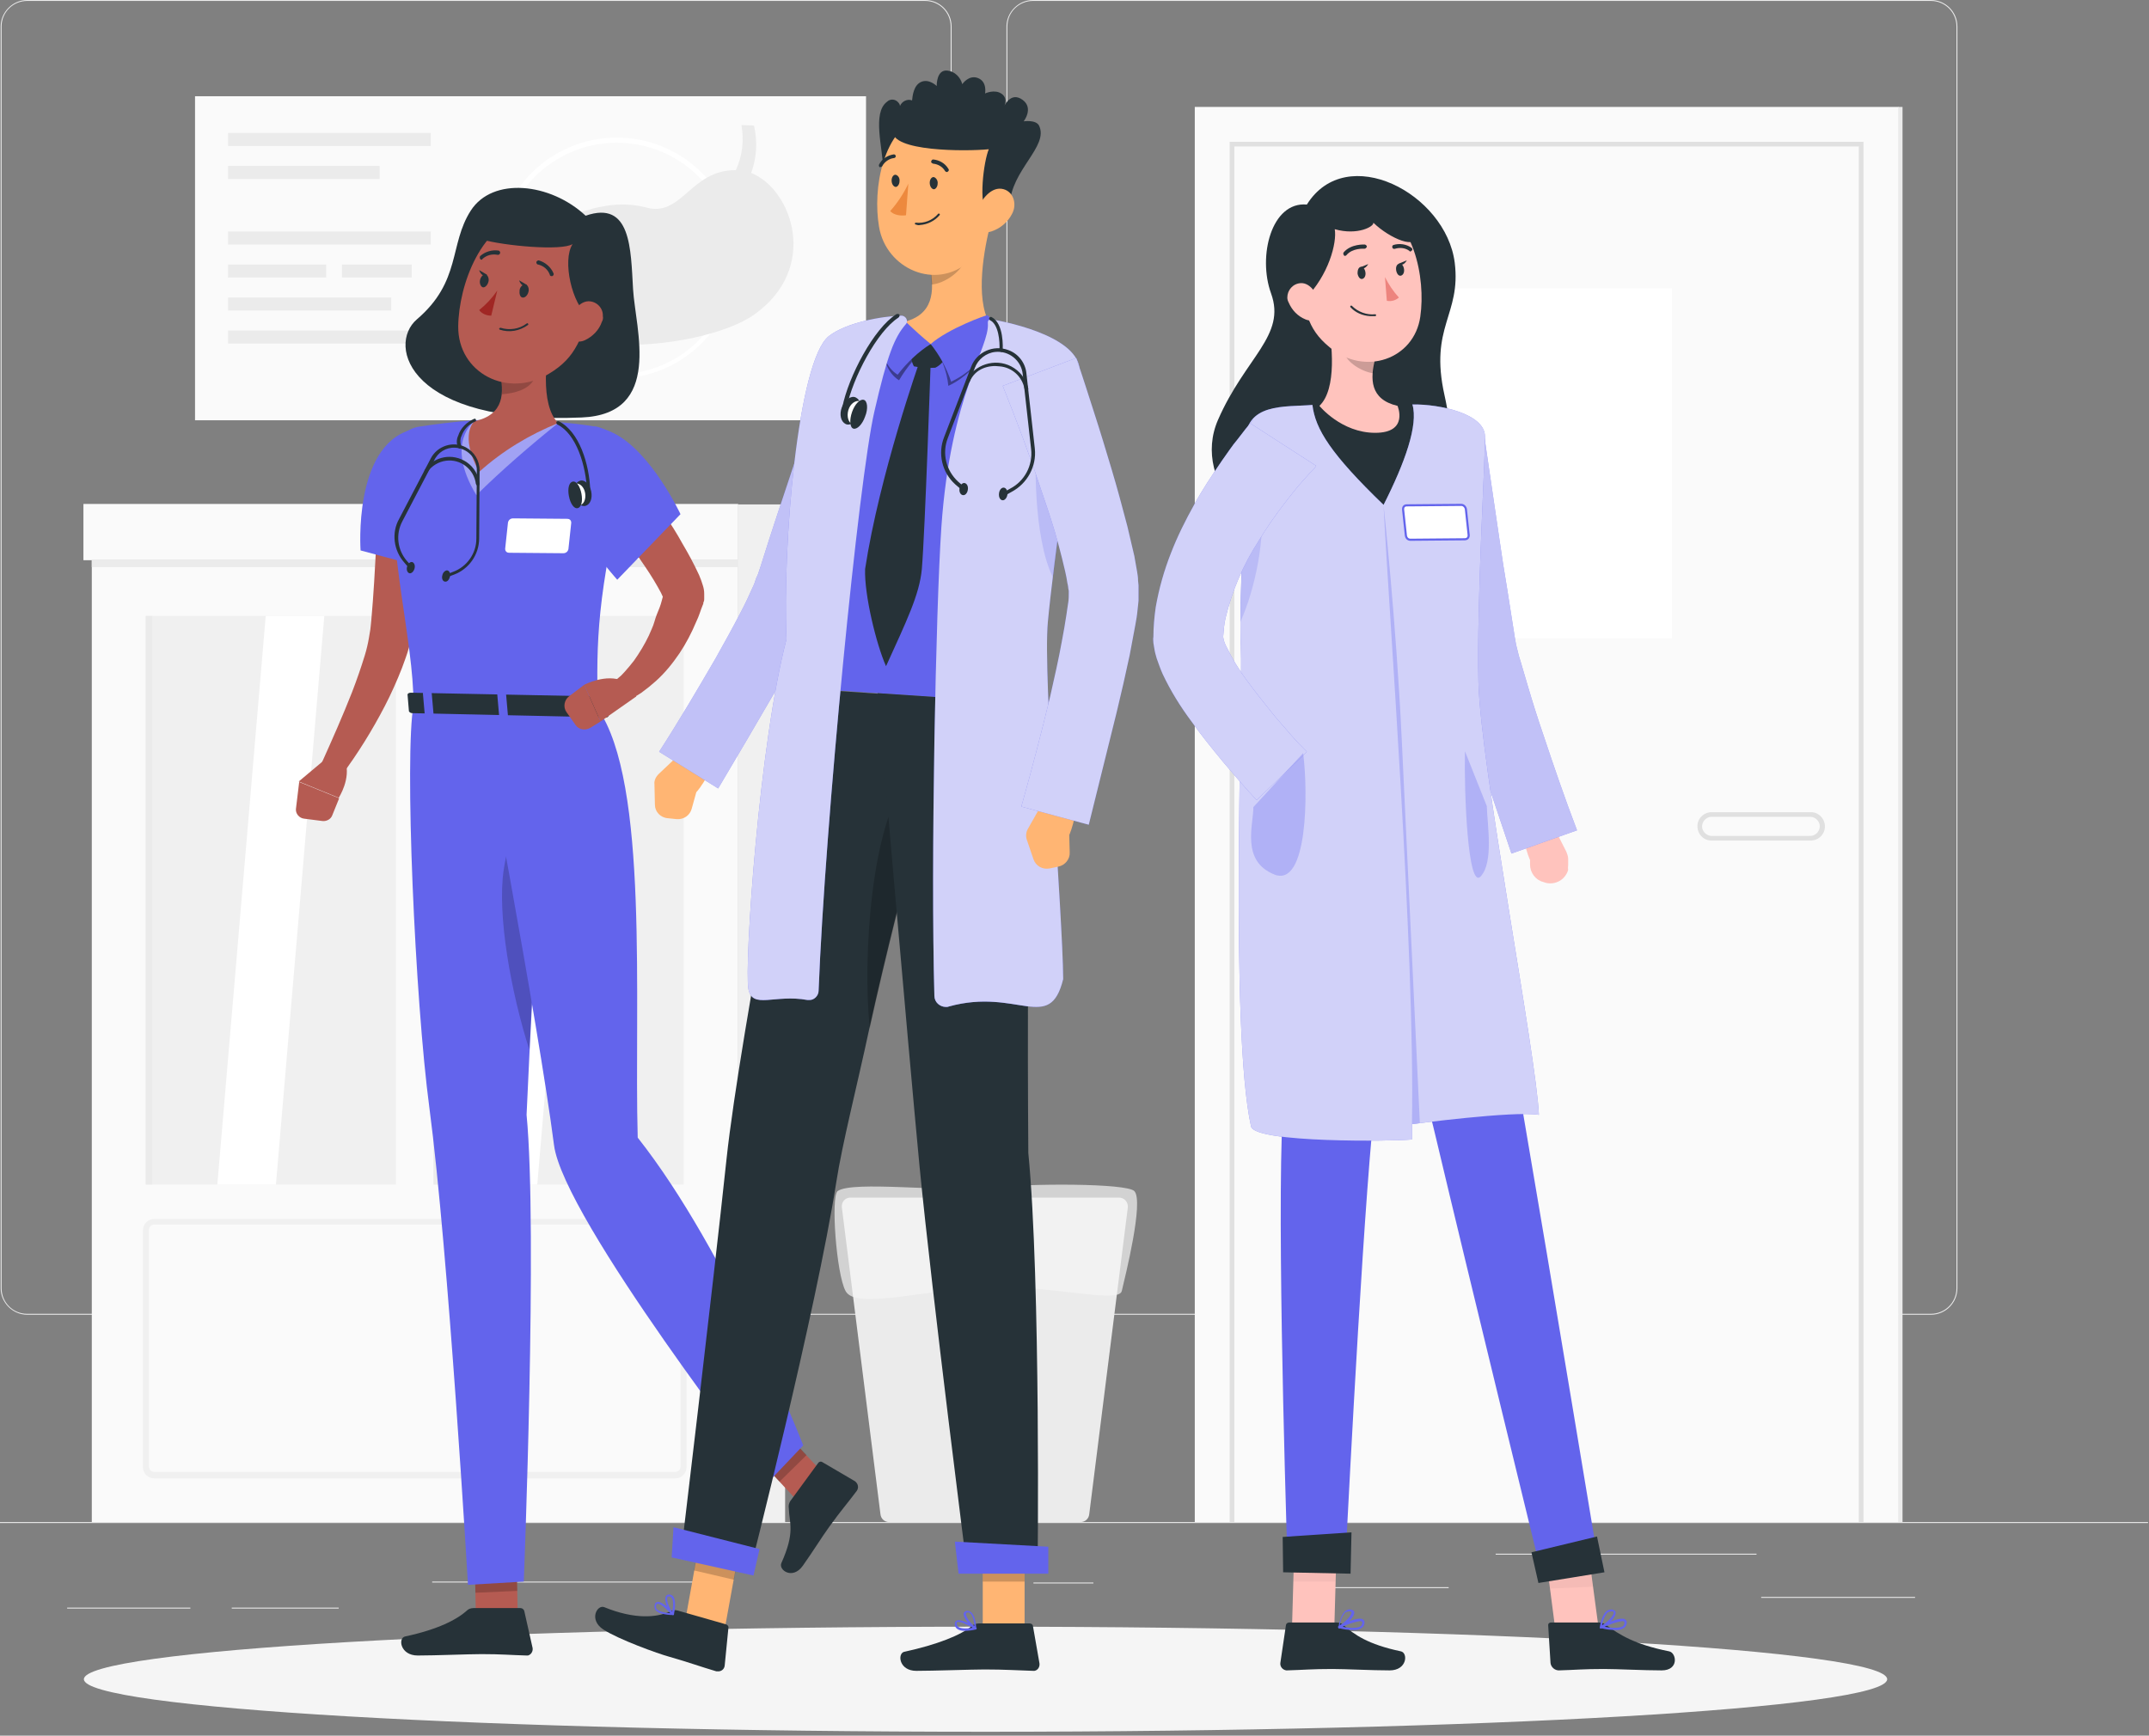 <svg width="510" height="412" viewBox="0 0 510 412" fill="none" xmlns="http://www.w3.org/2000/svg">
<rect x="0" y="0" width="510" height="412" fill="#808080" stroke="none"/>
<g clip-path="url(#clip0)">
<path d="M509.774 361.302H-42V361.522H509.774V361.302Z" fill="#EBEBEB"/>
<path d="M454.487 379.069H417.96V379.289H454.487V379.069Z" fill="#EBEBEB"/>
<path d="M259.489 375.648H245.253V375.868H259.489V375.648Z" fill="#EBEBEB"/>
<path d="M343.8 376.751H313.894V376.972H343.8V376.751Z" fill="#EBEBEB"/>
<path d="M416.856 368.806H354.947V369.026H416.856V368.806Z" fill="#EBEBEB"/>
<path d="M45.181 381.607H15.937V381.828H45.181V381.607Z" fill="#EBEBEB"/>
<path d="M80.384 381.607H55.002V381.828H80.384V381.607Z" fill="#EBEBEB"/>
<path d="M169.66 375.427H102.564V375.648H169.66V375.427Z" fill="#EBEBEB"/>
<path d="M219.541 312.083H6.446C3.025 312.083 0.156 309.214 0.156 305.793V6.29C0.156 2.869 3.025 0 6.446 0H219.541C223.073 0 225.832 2.869 225.832 6.29V305.793C225.832 309.214 223.073 312.083 219.541 312.083ZM6.446 0.221C3.136 0.221 0.377 2.869 0.377 6.29V305.793C0.377 309.104 3.025 311.863 6.446 311.863H219.541C222.852 311.863 225.611 309.214 225.611 305.793V6.29C225.611 2.98 222.962 0.221 219.541 0.221H6.446Z" fill="#EBEBEB"/>
<path d="M458.239 312.083H245.144C241.612 312.083 238.853 309.214 238.853 305.793V6.29C238.853 2.869 241.723 0 245.144 0H458.239C461.66 0 464.529 2.759 464.529 6.29V305.793C464.529 309.214 461.77 312.083 458.239 312.083ZM245.144 0.221C241.833 0.221 239.074 2.869 239.074 6.29V305.793C239.074 309.104 241.723 311.863 245.144 311.863H458.239C461.549 311.863 464.308 309.214 464.308 305.793V6.29C464.308 2.98 461.66 0.221 458.239 0.221H245.144Z" fill="#EBEBEB"/>
<path d="M450.624 25.382H283.546V361.302H450.624V25.382Z" fill="#FAFAFA"/>
<path d="M396.771 68.42H337.179V151.517H396.771V68.42Z" fill="white"/>
<path d="M451.507 25.382H450.514V361.302H451.507V25.382Z" fill="#EBEBEB"/>
<path d="M442.237 361.302H441.134V34.762H292.927V361.302H291.824V33.658H442.237V361.302Z" fill="#E0E0E0"/>
<path d="M429.436 199.522H406.372C404.496 199.632 402.951 198.198 402.84 196.322C402.73 194.446 404.165 192.901 406.041 192.79C406.151 192.79 406.261 192.79 406.482 192.79H429.546C431.422 192.68 432.967 194.114 433.078 195.991C433.188 197.867 431.753 199.411 429.877 199.522C429.657 199.522 429.546 199.522 429.436 199.522ZM406.372 193.894C405.158 193.783 404.054 194.777 403.944 195.991C403.834 197.204 404.827 198.308 406.041 198.418C406.151 198.418 406.261 198.418 406.372 198.418H429.436C430.65 198.529 431.753 197.535 431.864 196.322C431.974 195.108 430.981 194.004 429.767 193.894C429.657 193.894 429.546 193.894 429.436 193.894H406.372Z" fill="#E0E0E0"/>
<path d="M175.178 119.624H19.798V132.977H175.178V119.624Z" fill="#FAFAFA"/>
<path d="M175.179 132.978H21.786V361.302H175.179V132.978Z" fill="#FAFAFA"/>
<path d="M186.324 119.735H175.068V361.412H186.324V119.735Z" fill="#F0F0F0"/>
<path d="M93.959 146.22H34.588V281.184H93.959V146.22Z" fill="#F0F0F0"/>
<path d="M76.962 146.22H63.058L51.581 281.184H65.485L76.962 146.22Z" fill="white"/>
<path d="M160.281 350.928H36.573C35.139 350.928 33.925 349.715 33.925 348.28V291.999C33.925 290.564 35.139 289.35 36.573 289.35H160.281C161.716 289.35 162.93 290.564 162.93 291.999V348.28C162.93 349.715 161.716 350.928 160.281 350.928ZM36.573 290.675C35.911 290.675 35.359 291.226 35.359 291.889V348.17C35.359 348.832 35.911 349.384 36.573 349.384H160.281C160.943 349.384 161.495 348.832 161.495 348.17V291.889C161.495 291.226 160.943 290.675 160.281 290.675H36.573Z" fill="#F0F0F0"/>
<path d="M152.225 302.924C150.68 302.924 149.355 301.6 149.355 300.055C149.355 298.51 150.68 297.186 152.225 297.186C153.77 297.186 155.094 298.51 155.094 300.055C155.094 301.6 153.88 302.924 152.225 302.924ZM152.225 298.51C151.342 298.51 150.68 299.172 150.68 300.055C150.68 300.938 151.342 301.6 152.225 301.6C153.108 301.6 153.77 300.938 153.77 300.055C153.77 299.172 153.108 298.51 152.225 298.51Z" fill="#F0F0F0"/>
<path d="M36.133 146.22H34.588V281.184H36.133V146.22Z" fill="#EBEBEB"/>
<path d="M162.267 146.22H102.896V281.184H162.267V146.22Z" fill="#F0F0F0"/>
<path d="M130.373 146.22H124.635L113.158 281.184H118.896L130.373 146.22Z" fill="white"/>
<path d="M138.983 146.22H133.245L121.768 281.184H127.506L138.983 146.22Z" fill="white"/>
<path d="M104.441 146.22H102.896V281.184H104.441V146.22Z" fill="#EBEBEB"/>
<path d="M175.179 132.978H21.786V134.633H175.179V132.978Z" fill="#EBEBEB"/>
<path d="M205.526 22.844H46.284V99.761H205.526V22.844Z" fill="#FAFAFA"/>
<path d="M146.375 89.829C130.594 89.829 117.793 77.028 117.793 61.247C117.793 45.466 130.594 32.665 146.375 32.665C162.156 32.665 174.957 45.466 174.957 61.247C174.847 77.028 162.156 89.829 146.375 89.829ZM146.375 33.879C131.256 33.879 118.897 46.128 118.897 61.357C118.897 76.586 131.146 88.836 146.375 88.836C161.604 88.836 173.853 76.586 173.853 61.357C173.853 46.128 161.494 33.879 146.375 33.879Z" fill="white"/>
<path d="M178.269 41.052C179.593 37.41 179.814 33.548 178.931 29.796L175.951 29.686C176.614 33.327 176.172 37.079 174.627 40.39C163.812 40.279 161.826 51.756 153.218 49.218C150.128 48.446 146.928 48.335 143.728 48.887C142.404 49.108 141.079 49.329 139.865 49.77C128.388 52.75 114.373 59.923 111.835 70.627L114.484 71.179C114.484 71.179 116.249 63.233 127.726 57.495C126.623 58.929 125.85 60.585 125.299 62.35C118.236 88.394 166.24 83.759 178.931 74.71C194.601 63.675 187.98 44.914 178.269 41.052Z" fill="#EBEBEB"/>
<path d="M102.233 31.562H54.118V34.651H102.233V31.562Z" fill="#EBEBEB"/>
<path d="M90.094 39.397H54.118V42.486H90.094V39.397Z" fill="#EBEBEB"/>
<path d="M102.233 54.957H54.118V58.047H102.233V54.957Z" fill="#EBEBEB"/>
<path d="M77.403 62.792H54.118V65.882H77.403V62.792Z" fill="#EBEBEB"/>
<path d="M97.709 62.792H81.156V65.882H97.709V62.792Z" fill="#EBEBEB"/>
<path d="M92.853 70.627H54.118V73.717H92.853V70.627Z" fill="#EBEBEB"/>
<path d="M102.233 78.462H54.118V81.552H102.233V78.462Z" fill="#EBEBEB"/>
<path d="M256.4 361.302H211.044C209.941 361.302 209.058 360.529 208.948 359.426L199.788 286.592C199.678 285.378 200.45 284.384 201.664 284.274C201.775 284.274 201.775 284.274 201.885 284.274H265.56C266.774 284.274 267.656 285.267 267.656 286.371C267.656 286.481 267.656 286.481 267.656 286.592L258.497 359.426C258.387 360.529 257.504 361.302 256.4 361.302Z" fill="#EBEBEB"/>
<path opacity="0.7" d="M198.795 282.729C197.139 283.943 198.464 302.372 200.671 306.455C202.878 310.538 215.789 307.007 231.349 305.683C246.909 304.359 265.449 309.766 266.221 306.455C266.994 303.145 271.518 285.157 269.201 282.729C267.325 280.853 244.482 280.853 234.439 281.957C224.397 283.06 202.326 280.191 198.795 282.729Z" fill="#F5F5F5"/>
<path d="M233.886 411.072C352.063 411.072 447.864 405.489 447.864 398.602C447.864 391.714 352.063 386.131 233.886 386.131C115.709 386.131 19.908 391.714 19.908 398.602C19.908 405.489 115.709 411.072 233.886 411.072Z" fill="#F5F5F5"/>
<path d="M138.982 51.205C130.595 43.369 116.911 41.935 111.724 49.991C106.537 58.047 109.517 66.765 98.923 75.814C91.75 81.994 97.047 100.864 137.988 99.099C157.411 98.326 150.79 78.131 150.238 68.641C149.686 59.15 149.796 47.453 138.982 51.205Z" fill="#263238"/>
<path d="M122.871 383.373L112.939 383.814L112.718 372.999L122.65 372.668L122.871 383.373Z" fill="#B55B52"/>
<path d="M112.385 381.717H123.531C123.973 381.717 124.304 382.048 124.414 382.379L126.4 391.208C126.511 391.98 126.069 392.753 125.297 392.973C125.187 392.973 125.076 392.973 124.966 392.973C120.993 392.863 119.117 392.642 114.261 392.642C111.172 392.642 103.336 392.973 99.143 392.973C94.949 392.973 94.398 388.78 96.163 388.449C103.888 386.794 108.413 384.476 110.84 382.269C111.172 381.938 111.723 381.717 112.385 381.717Z" fill="#263238"/>
<path opacity="0.2" d="M112.718 373.11L112.828 378.076L122.76 377.634L122.65 372.668L112.718 373.11Z" fill="black"/>
<path d="M98.151 167.298C95.944 179.216 98.482 237.373 101.903 262.976C106.428 297.075 111.063 376.2 111.063 376.2L124.305 375.427C124.305 375.427 127.616 291.999 124.967 264.631C126.512 229.428 130.265 167.85 130.265 167.85L98.151 167.298Z" fill="#6364EC"/>
<path opacity="0.2" d="M127.946 206.363C128.388 197.425 122.098 189.479 119.559 206.363C117.904 217.068 121.325 235.828 125.629 249.181C126.291 235.276 127.174 219.937 127.946 206.363Z" fill="black"/>
<path d="M195.704 350.045L189.193 356.225L180.475 346.845L186.876 340.665L195.704 350.045Z" fill="#B55B52"/>
<path d="M187.538 356.336L194.159 347.287C194.38 346.956 194.821 346.845 195.152 347.066L202.877 351.59C203.65 352.142 203.87 353.135 203.318 353.908C201.001 356.998 199.677 358.432 196.808 362.405C195.042 364.833 192.945 368.254 190.517 371.675C188.09 375.096 184.669 372.668 185.441 371.013C188.752 363.619 187.317 361.633 187.207 358.101C187.096 357.439 187.207 356.887 187.538 356.336Z" fill="#263238"/>
<path opacity="0.2" d="M180.475 346.845L185 351.701L191.4 345.41L186.986 340.665L180.475 346.845Z" fill="black"/>
<path d="M113.49 167.629C113.49 167.629 127.726 242.67 131.478 271.804C133.685 289.24 182.351 351.811 182.351 351.811L190.628 343.093C190.628 343.093 172.861 297.296 151.341 270.038C150.459 238.146 154.1 185.727 141.851 168.181L113.49 167.629Z" fill="#6364EC"/>
<path d="M101.02 110.134C101.02 116.535 100.689 122.935 100.247 129.336C99.806 135.737 99.144 142.137 98.151 148.538L97.93 149.752L97.709 151.076C97.488 151.959 97.268 152.842 97.047 153.724C96.606 155.38 95.944 157.035 95.392 158.58C94.178 161.67 92.853 164.65 91.309 167.629C88.329 173.368 84.908 178.885 81.046 184.072C80.163 185.286 78.397 185.507 77.183 184.624C76.19 183.851 75.749 182.527 76.3 181.313V181.203C78.838 175.575 81.377 169.836 83.584 164.208C84.687 161.339 85.68 158.47 86.563 155.6C87.005 154.166 87.336 152.731 87.556 151.407C87.667 150.745 87.777 150.083 87.888 149.421L87.998 148.427L88.108 147.324C88.66 141.254 88.991 134.964 89.322 128.784C89.653 122.604 89.764 116.314 89.984 110.134V110.024C89.984 106.934 92.522 104.506 95.612 104.617C98.702 104.727 101.02 107.155 101.02 110.134Z" fill="#B55B52"/>
<path d="M97.379 102.078C83.805 106.051 85.571 130.66 85.571 130.66L104.883 135.847C104.883 135.847 108.083 117.748 107.752 111.348C107.532 104.616 104.883 99.871 97.379 102.078Z" fill="#6364EC"/>
<path d="M77.735 179.768L70.893 185.506L80.384 189.369C80.384 189.369 83.363 184.844 81.929 180.651L77.735 179.768Z" fill="#B55B52"/>
<path d="M72.218 194.335L76.521 194.887C77.514 194.997 78.508 194.445 78.839 193.562L80.494 189.479L71.004 185.617L70.231 192.017C70.121 193.121 71.004 194.225 72.218 194.335Z" fill="#B55B52"/>
<path d="M92.965 108.479C92.303 133.198 98.041 151.297 98.152 167.298L141.852 168.181C141.521 152.069 141.632 141.475 148.584 112.562C149.798 107.596 146.708 102.52 141.742 101.306C141.411 101.195 141.19 101.195 140.859 101.195C138.211 100.754 135.341 100.423 132.362 100.202C125.741 99.54 119.119 99.43 112.498 99.761C107.863 100.092 102.787 100.754 99.255 101.306C95.834 101.968 93.186 104.948 92.965 108.479Z" fill="#6364EC"/>
<path d="M133.686 131.322L120.774 131.212C120.333 131.212 119.891 130.881 119.891 130.329V130.219L120.553 124.039C120.664 123.487 121.105 123.046 121.767 123.046L134.679 123.156C135.12 123.156 135.562 123.487 135.562 124.039V124.149L134.9 130.329C134.789 130.881 134.348 131.322 133.686 131.322Z" fill="white"/>
<path opacity="0.4" d="M112.608 99.981C112.608 99.981 105.435 104.947 113.05 117.528C119.229 111.458 125.74 105.83 132.472 100.423L112.608 99.981Z" fill="white"/>
<path d="M130.925 78.021C129.601 84.421 128.056 96.009 132.47 100.423C125.628 103.182 119.228 107.044 113.71 112.01C108.855 103.071 112.607 99.981 112.607 99.981C119.78 98.437 119.669 93.139 118.566 88.174L130.925 78.021Z" fill="#B55B52"/>
<path opacity="0.2" d="M129.603 79.124C129.382 82.876 128.499 86.629 126.733 90.05C125.519 92.367 122.319 93.36 119.119 93.581C119.229 91.815 119.008 89.939 118.567 88.174L129.603 79.124Z" fill="black"/>
<path d="M141.3 70.186C137.989 80.338 136.886 84.753 130.264 88.725C120.443 94.684 108.635 88.505 108.745 77.469C108.856 67.648 114.263 52.639 125.409 51.094C133.354 49.991 140.748 55.508 141.962 63.454C142.183 65.772 142.072 67.979 141.3 70.186Z" fill="#B55B52"/>
<path d="M114.263 56.833C119.78 58.378 133.244 59.592 135.892 57.936C133.354 61.799 135.782 72.393 139.644 75.041C144.941 70.848 146.045 60.585 141.189 55.508C136.334 50.432 121.105 44.363 114.263 56.833Z" fill="#263238"/>
<path d="M142.844 76.365C142.182 78.352 140.637 79.897 138.761 80.779C136.223 81.883 134.568 79.786 135.009 77.248C135.34 74.931 136.995 71.62 139.644 71.51C141.63 71.51 143.175 73.165 143.065 75.041C143.175 75.483 143.065 76.034 142.844 76.365Z" fill="#B55B52"/>
<path d="M142.514 165.753L144.39 169.726C144.5 170.057 144.169 170.388 143.618 170.278L97.82 169.284C97.489 169.284 97.158 169.064 97.048 168.843L96.717 164.87C96.717 164.65 97.048 164.429 97.489 164.429L141.742 165.312C142.183 165.312 142.404 165.532 142.514 165.753Z" fill="#263238"/>
<path d="M136.554 170.498H137.768C137.989 170.498 138.21 170.388 138.21 170.277L137.768 165.201C137.768 165.091 137.548 164.98 137.327 164.98H136.113C135.892 164.98 135.672 165.091 135.672 165.201L136.113 170.277C136.113 170.388 136.334 170.498 136.554 170.498Z" fill="#6364EC"/>
<path d="M101.24 169.836H102.454C102.675 169.836 102.896 169.726 102.896 169.615L102.454 164.539C102.454 164.429 102.234 164.318 102.013 164.318H100.799C100.578 164.318 100.358 164.429 100.358 164.539L100.799 169.615C100.799 169.726 101.02 169.836 101.24 169.836Z" fill="#6364EC"/>
<path d="M118.897 170.167H120.111C120.332 170.167 120.552 170.057 120.552 169.946L120.111 164.87C120.111 164.76 119.89 164.649 119.67 164.649H118.456C118.235 164.649 118.014 164.76 118.014 164.87L118.456 169.946C118.456 170.057 118.676 170.167 118.897 170.167Z" fill="#6364EC"/>
<path d="M125.409 69.303C125.188 70.186 124.526 70.738 123.974 70.627C123.423 70.517 123.202 69.744 123.312 68.862C123.423 67.979 124.195 67.427 124.747 67.537C125.299 67.648 125.63 68.531 125.409 69.303Z" fill="#263238"/>
<path d="M115.919 66.875C115.698 67.758 115.036 68.309 114.594 68.199C114.153 68.089 113.712 67.316 113.932 66.433C114.153 65.551 114.815 64.999 115.256 65.109C115.698 65.22 116.139 66.102 115.919 66.875Z" fill="#263238"/>
<path d="M115.587 65.22L113.711 64.116C113.711 64.116 114.262 65.992 115.587 65.22Z" fill="#263238"/>
<path d="M118.014 68.972C116.8 70.738 115.366 72.283 113.711 73.607C114.373 74.49 115.476 74.931 116.58 74.931L118.014 68.972Z" fill="#A02724"/>
<path d="M118.568 78.241C118.457 78.131 118.457 78.02 118.457 78.02C118.457 77.91 118.678 77.8 118.788 77.8C120.885 78.462 123.203 78.131 124.968 76.807C125.079 76.696 125.189 76.696 125.299 76.807C125.41 76.917 125.41 77.027 125.299 77.138C123.313 78.572 120.885 79.014 118.568 78.241Z" fill="#263238"/>
<path d="M130.595 65.441C130.485 65.33 130.485 65.33 130.485 65.22C130.044 64.006 129.05 63.123 127.726 62.792C127.395 62.792 127.285 62.461 127.285 62.24C127.285 62.02 127.616 61.799 127.837 61.799C129.382 62.24 130.706 63.344 131.368 64.889C131.478 65.109 131.368 65.441 131.037 65.551C130.926 65.551 130.706 65.551 130.595 65.441Z" fill="#263238"/>
<path d="M114.042 61.578C113.821 61.357 113.821 61.026 113.931 60.805C115.145 59.702 116.801 59.26 118.346 59.481C118.566 59.592 118.787 59.812 118.677 60.143C118.566 60.364 118.346 60.585 118.015 60.474C116.69 60.254 115.476 60.585 114.483 61.468C114.483 61.688 114.263 61.688 114.042 61.578Z" fill="#263238"/>
<path d="M148.583 109.141C151.783 113.445 154.763 117.638 157.742 122.163C159.177 124.37 160.612 126.577 161.936 129.005C163.371 131.432 164.695 133.86 165.909 136.509C166.24 137.281 166.571 138.164 166.792 138.937C167.012 139.599 167.123 140.261 167.123 140.923C167.123 141.144 167.123 141.475 167.123 141.695V142.137C167.123 142.358 167.123 142.578 167.012 142.799L166.902 143.13V143.24V143.351L166.792 143.572C166.24 144.896 165.909 146.22 165.247 147.544C164.143 150.193 162.819 152.731 161.274 155.048C159.619 157.476 157.853 159.683 155.646 161.67C154.542 162.663 153.439 163.546 152.225 164.429C151.563 164.87 151.011 165.201 150.238 165.642L149.245 166.194C148.804 166.415 148.583 166.525 148.031 166.746L145.935 161.67C146.045 161.559 146.266 161.339 146.376 161.228L147.038 160.677C147.479 160.345 147.811 159.904 148.252 159.463C149.024 158.58 149.797 157.697 150.459 156.814C151.783 154.938 152.997 152.952 153.99 150.855C154.432 149.751 154.984 148.758 155.315 147.544C155.646 146.33 156.087 145.337 156.529 144.234C156.97 143.13 157.191 141.916 157.522 140.813V140.592V140.482V140.592V140.813C157.522 140.923 157.411 141.144 157.411 141.254C157.411 141.364 157.411 141.475 157.411 141.475V141.806C157.411 142.027 157.411 142.027 157.411 141.916C157.411 141.806 157.08 141.254 156.86 140.702C155.866 138.826 154.542 136.619 153.108 134.522C151.673 132.426 150.238 130.329 148.804 128.232C145.935 124.039 142.845 119.845 139.865 115.652L148.583 109.141Z" fill="#B55B52"/>
<path d="M151.011 165.312L142.514 171.271L138.651 162.553C138.651 162.553 143.838 159.794 147.921 161.67L151.011 165.312Z" fill="#B55B52"/>
<path d="M136.555 172.043L134.458 169.064C133.575 167.85 133.906 166.194 135.01 165.311L138.651 162.553L142.514 171.271L140.196 172.705C138.982 173.478 137.327 173.257 136.555 172.043Z" fill="#B55B52"/>
<path d="M131.588 106.492C128.718 117.969 146.486 137.612 146.486 137.612L161.494 122.052C161.494 122.052 154.652 107.375 145.713 102.851C139.423 99.65 132.802 101.416 131.588 106.492Z" fill="#6364EC"/>
<path d="M125.078 67.647L123.202 66.544C123.202 66.544 123.754 68.42 125.078 67.647Z" fill="#263238"/>
<path d="M105.876 137.171C105.766 137.171 105.545 137.061 105.545 136.95C105.435 136.73 105.545 136.509 105.766 136.398L107.531 135.736C110.842 134.522 113.049 131.322 113.049 127.901L113.159 111.789C113.27 108.81 110.952 106.382 107.973 106.272C105.876 106.161 103.89 107.375 103.007 109.361L95.503 123.708C93.847 126.798 94.289 130.55 96.606 133.198L97.82 134.522C97.93 134.633 98.041 134.964 97.82 135.074C97.599 135.185 97.379 135.295 97.268 135.074C97.268 135.074 97.268 135.074 97.158 134.964L95.944 133.529C93.406 130.66 92.854 126.467 94.73 123.156L102.234 108.81C103.779 105.83 107.531 104.616 110.511 106.161C112.608 107.265 113.821 109.361 113.821 111.679L113.711 127.791C113.711 131.653 111.283 135.074 107.752 136.398L105.986 137.061L105.876 137.171Z" fill="#263238"/>
<path d="M113.379 115.321C113.158 115.321 113.048 115.1 112.937 114.879C112.496 111.348 109.296 108.92 105.875 109.361C104.109 109.582 102.454 110.575 101.461 112.01C101.35 112.231 101.13 112.231 100.909 112.12C100.688 112.01 100.688 111.789 100.798 111.568C103.006 108.258 107.42 107.485 110.73 109.692C112.496 110.906 113.6 112.782 113.82 114.879C113.82 115.1 113.6 115.321 113.379 115.321Z" fill="#263238"/>
<path d="M109.076 106.492C108.965 106.492 108.855 106.382 108.745 106.271C108.303 105.389 108.303 104.285 108.745 103.402C109.296 101.637 110.731 100.202 112.497 99.429C112.717 99.319 112.938 99.429 112.938 99.65C113.048 99.871 112.938 100.092 112.717 100.092C111.172 100.754 110.069 101.968 109.517 103.513C109.186 104.175 109.186 104.947 109.407 105.72C109.517 105.94 109.517 106.161 109.296 106.271C109.186 106.492 109.186 106.492 109.076 106.492Z" fill="#263238"/>
<path d="M104.993 136.509C104.772 137.171 104.993 137.943 105.544 138.054C106.096 138.164 106.538 137.723 106.758 136.95C106.979 136.178 106.648 135.516 106.207 135.405C105.765 135.295 105.103 135.847 104.993 136.509Z" fill="#263238"/>
<path d="M136.334 117.528C136.665 119.183 137.879 120.397 138.983 120.066C140.086 119.735 140.638 118.3 140.307 116.645C139.976 114.99 138.762 113.776 137.659 114.107C136.555 114.438 135.893 115.873 136.334 117.528Z" fill="#263238"/>
<path d="M139.756 116.976C139.535 116.976 139.314 116.866 139.314 116.645C139.094 110.575 136.776 102.961 132.252 100.754C132.031 100.644 132.031 100.423 132.031 100.202C132.141 99.981 132.362 99.981 132.583 99.981C137.438 102.409 139.866 110.024 140.087 116.535C140.197 116.755 139.977 116.866 139.756 116.976Z" fill="#263238"/>
<path d="M135.12 117.638C135.341 119.073 136.334 120.066 137.437 119.955C138.541 119.845 139.093 118.521 138.872 117.086C138.651 115.652 137.658 114.658 136.555 114.769C135.451 114.879 134.899 116.203 135.12 117.638Z" fill="white"/>
<path d="M135.01 117.749C135.341 119.515 136.224 120.839 137.107 120.618C137.989 120.397 138.32 118.963 137.989 117.197C137.658 115.431 136.775 114.107 135.893 114.328C135.01 114.549 134.679 115.983 135.01 117.749Z" fill="#263238"/>
<path d="M96.607 134.523C96.386 135.295 96.717 135.957 97.158 136.068C97.6 136.178 98.152 135.737 98.372 134.964C98.593 134.192 98.262 133.529 97.82 133.419C97.379 133.309 96.827 133.75 96.607 134.523Z" fill="#263238"/>
<path d="M217.554 44.583C210.602 45.797 209.719 45.245 209.609 40.169C209.498 35.093 206.96 26.816 210.491 24.168C211.264 23.395 212.478 23.506 213.14 24.278C213.361 24.499 213.581 24.83 213.581 25.161C214.023 24.057 215.347 23.395 216.451 23.837C216.561 22.843 216.782 20.195 218.658 19.422C220.534 18.65 222.299 20.416 222.299 20.416C222.299 20.416 222.189 16.332 224.948 16.774C226.603 16.995 227.928 18.319 228.369 19.974C228.369 19.974 229.914 17.657 232.121 18.54C234.328 19.422 233.776 22.181 233.776 22.181C233.776 22.181 236.094 21.078 237.749 22.292C239.404 23.506 238.191 25.492 238.191 25.492C238.191 25.492 239.736 21.519 242.715 23.726C245.364 25.713 242.936 28.802 242.936 28.802C242.936 28.802 245.805 28.361 246.577 29.796C249.005 34.762 239.846 40.39 239.625 48.777C225.72 54.074 217.554 44.583 217.554 44.583Z" fill="#263238"/>
<path d="M167.122 178.775L162.487 177.892L156.307 183.741C155.645 184.403 155.204 185.286 155.314 186.168L155.424 191.024C155.424 192.679 156.749 194.114 158.514 194.224L160.611 194.445C162.266 194.555 163.701 193.562 164.142 192.017L165.246 188.044C165.246 188.155 171.316 180.982 167.122 178.775Z" fill="#FFB573"/>
<path d="M214.245 90.822C211.155 98.878 208.065 107.044 204.976 115.211C201.886 123.377 199.016 131.543 196.257 139.599L195.816 141.144L195.485 142.137C195.375 142.468 195.264 142.91 195.044 143.13C194.492 144.455 194.05 145.558 193.499 146.662C192.505 148.869 191.402 150.855 190.298 152.842C188.202 156.814 185.995 160.677 183.787 164.429C179.373 172.043 174.959 179.548 170.434 187.162L156.419 178.444C161.054 171.271 165.469 163.767 169.772 156.373C171.869 152.621 173.966 148.869 175.842 145.227C176.835 143.351 177.718 141.475 178.49 139.709C178.932 138.827 179.263 137.944 179.484 137.171C179.594 136.951 179.594 136.84 179.704 136.73L179.925 136.178L180.477 134.523C183.125 126.025 185.884 117.859 188.643 109.583L196.699 84.753L214.245 90.822Z" fill="#6364EC"/>
<path opacity="0.6" d="M214.245 90.822C211.155 98.878 208.065 107.044 204.976 115.211C201.886 123.377 199.016 131.543 196.257 139.599L195.816 141.144L195.485 142.137C195.375 142.468 195.264 142.91 195.044 143.13C194.492 144.455 194.05 145.558 193.499 146.662C192.505 148.869 191.402 150.855 190.298 152.842C188.202 156.814 185.995 160.677 183.787 164.429C179.373 172.043 174.959 179.548 170.434 187.162L156.419 178.444C161.054 171.271 165.469 163.767 169.772 156.373C171.869 152.621 173.966 148.869 175.842 145.227C176.835 143.351 177.718 141.475 178.49 139.709C178.932 138.827 179.263 137.944 179.484 137.171C179.594 136.951 179.594 136.84 179.704 136.73L179.925 136.178L180.477 134.523C183.125 126.025 185.884 117.859 188.643 109.583L196.699 84.753L214.245 90.822Z" fill="white"/>
<path d="M172.09 386.132L162.269 386.683L166.903 360.86L176.284 363.067L172.09 386.132Z" fill="#FFB573"/>
<path d="M243.158 386.463H233.226V363.619H243.158V386.463Z" fill="#FFB573"/>
<path d="M232.343 385.359H244.371C244.813 385.359 245.144 385.69 245.144 386.021L246.689 394.849C246.799 395.732 246.247 396.505 245.475 396.615C245.364 396.615 245.254 396.615 245.254 396.615C241.392 396.505 238.522 396.284 233.667 396.284C230.687 396.284 221.528 396.615 217.445 396.615C213.362 396.615 212.92 392.532 214.575 392.091C222.3 390.435 228.149 388.118 230.687 385.911C231.129 385.58 231.68 385.359 232.343 385.359Z" fill="#263238"/>
<path opacity="0.2" d="M166.902 360.86L164.695 372.779L174.186 374.986L176.282 363.067L166.902 360.86Z" fill="black"/>
<path opacity="0.2" d="M243.158 363.619H233.226V375.427H243.158V363.619Z" fill="black"/>
<path d="M251.103 90.491C243.379 125.253 245.475 159.573 244.593 166.967L191.733 163.435C186.215 121.501 192.395 94.795 195.926 83.759C197.14 80.007 200.34 77.359 204.092 76.917C211.927 76.034 219.873 75.814 227.708 76.145C233.005 76.476 238.302 77.248 243.599 78.573C249.007 79.787 252.317 85.194 251.103 90.491Z" fill="#6364EC"/>
<path d="M235.212 52.639C233.446 59.15 231.46 70.737 234.771 76.586C235.322 77.469 234.329 78.241 234.219 79.345C234.109 82.545 229.694 83.538 221.859 83.649C214.024 83.759 210.603 80.448 212.81 77.358C213.141 76.917 213.582 76.586 214.245 76.476C221.638 74.82 221.749 69.082 220.756 63.564L235.212 52.639Z" fill="#FFB573"/>
<path opacity="0.4" d="M221.307 81.883C223.404 84.753 224.728 88.063 225.059 91.595C232.895 87.953 236.647 79.014 236.647 79.014L234.329 76.476C234.329 76.476 225.611 78.131 221.307 81.883Z" fill="black"/>
<path opacity="0.4" d="M220.535 81.883C217.665 84.201 215.238 87.07 213.362 90.27C207.844 86.849 209.72 77.138 209.72 77.138L214.244 76.255C214.134 76.365 216.121 78.241 220.535 81.883Z" fill="black"/>
<path d="M220.864 81.662L219.209 81.773L216.34 83.649C216.119 84.752 216.34 85.966 216.891 86.96C218.547 87.291 220.202 87.401 221.968 87.29C223.071 86.739 223.954 85.856 224.506 84.642L222.409 81.993L220.864 81.662Z" fill="#263238"/>
<path d="M220.865 81.663C222.962 84.311 224.618 87.291 225.721 90.601C233.556 86.96 238.081 78.131 238.081 78.131L234.329 74.821C234.218 74.71 225.169 77.911 220.865 81.663Z" fill="#6364EC"/>
<path d="M220.866 81.662C217.886 83.538 215.238 86.076 213.031 88.946C207.513 85.525 209.61 76.475 209.61 76.475L214.134 75.593C214.134 75.482 216.452 78.02 220.866 81.662Z" fill="#6364EC"/>
<path opacity="0.2" d="M229.253 57.053L220.645 63.454C220.866 64.778 221.086 66.102 221.086 67.537C224.176 67.316 228.701 64.226 229.142 61.026C229.473 59.702 229.473 58.377 229.253 57.053Z" fill="black"/>
<path d="M236.757 41.825C235.543 51.536 235.322 57.274 230.025 62.02C222.079 69.082 210.271 63.785 208.616 53.853C207.071 44.915 209.389 30.458 219.21 27.258C226.273 24.94 233.777 28.692 236.205 35.645C236.867 37.631 237.088 39.838 236.757 41.825Z" fill="#FFB573"/>
<path d="M234.329 50.653C232.122 48.556 233.446 38.293 234.66 35.424C229.142 35.976 211.264 35.976 211.927 31.01C212.589 26.044 219.1 21.96 229.694 25.381C238.522 28.251 240.729 32.665 240.729 36.307C240.95 43.59 234.329 50.653 234.329 50.653Z" fill="#263238"/>
<path d="M240.178 50.763C239.185 52.75 237.309 54.295 235.212 54.957C232.343 55.84 231.018 53.191 231.791 50.432C232.453 47.894 234.881 44.473 237.64 44.804C240.399 45.135 241.502 48.336 240.178 50.763Z" fill="#FFB573"/>
<path d="M161.495 369.799L177.827 373.441C177.827 373.441 193.718 311.09 198.463 280.632C199.898 271.363 203.319 258.12 206.299 244.215C210.161 226.669 215.017 207.688 218.989 192.79C223.183 177.119 226.273 165.863 226.273 165.863L191.732 163.546C191.732 163.546 175.62 245.098 172.42 275.115C169.109 306.345 161.495 369.799 161.495 369.799Z" fill="#263238"/>
<path opacity="0.2" d="M206.41 244.105C210.272 226.558 215.128 207.577 219.101 192.679L215.459 184.955C206.851 195.218 204.644 226.889 206.41 244.105Z" fill="black"/>
<path d="M208.285 164.539C208.285 164.539 215.458 247.857 218.217 276.77C221.307 308.331 229.584 373.11 229.584 373.11H246.247C246.247 373.11 247.02 304.138 244.04 273.68C243.599 213.647 244.702 166.967 244.702 166.967L208.285 164.539Z" fill="#263238"/>
<path d="M227.487 373.551H248.785V367.15L226.604 365.936L227.487 373.551Z" fill="#6364EC"/>
<path d="M159.398 369.688L178.82 373.992L180.255 367.702L159.839 362.515L159.398 369.688Z" fill="#6364EC"/>
<path d="M222.521 43.59C222.521 44.362 221.969 45.025 221.528 44.914C221.086 44.804 220.645 44.252 220.645 43.369C220.645 42.486 221.197 41.935 221.638 42.045C222.08 42.155 222.631 42.818 222.521 43.59Z" fill="#263238"/>
<path d="M213.472 43.038C213.472 43.811 212.92 44.473 212.479 44.362C212.037 44.252 211.596 43.7 211.596 42.818C211.596 41.935 212.148 41.383 212.589 41.493C213.031 41.604 213.582 42.155 213.472 43.038Z" fill="#263238"/>
<path d="M215.568 43.59C214.464 45.907 213.03 48.115 211.264 50.101C212.588 51.536 215.016 51.094 215.016 51.094L215.568 43.59Z" fill="#ED893E"/>
<path d="M218.328 53.412C220.093 53.301 221.859 52.419 222.963 51.094C223.073 50.984 223.073 50.873 222.963 50.763C222.852 50.653 222.742 50.653 222.632 50.763C221.307 52.308 219.321 53.081 217.334 52.86C217.224 52.86 217.114 52.97 217.114 53.081C217.114 53.191 217.224 53.301 217.334 53.301C217.666 53.412 217.997 53.522 218.328 53.412Z" fill="#263238"/>
<path d="M224.728 40.831C224.839 40.831 224.839 40.831 224.949 40.721C225.17 40.611 225.28 40.28 225.059 40.059C224.287 38.735 222.852 37.962 221.418 37.852C221.197 37.852 220.976 38.183 220.976 38.404C220.976 38.624 221.197 38.735 221.418 38.845C222.632 38.955 223.735 39.617 224.287 40.611C224.397 40.721 224.508 40.831 224.728 40.831Z" fill="#263238"/>
<path d="M209.058 39.617C209.168 39.617 209.389 39.507 209.389 39.397C209.941 38.403 211.044 37.631 212.148 37.52C212.369 37.52 212.589 37.3 212.589 37.079C212.589 36.858 212.369 36.638 212.148 36.638C210.603 36.858 209.279 37.741 208.617 39.066C208.506 39.286 208.617 39.617 208.837 39.728C208.837 39.617 208.948 39.728 209.058 39.617Z" fill="#263238"/>
<path d="M228.923 387.124C229.805 387.124 230.688 387.014 231.571 386.793C231.681 386.793 231.681 386.683 231.792 386.573C231.792 386.462 231.792 386.352 231.681 386.352C231.35 386.131 228.26 384.145 227.047 384.697C226.826 384.807 226.605 385.028 226.605 385.359C226.495 385.8 226.715 386.242 227.047 386.573C227.598 387.014 228.26 387.124 228.923 387.124ZM230.909 386.352C229.254 386.683 227.929 386.573 227.378 386.131C227.157 385.911 227.047 385.58 227.047 385.249C227.047 385.028 227.157 385.028 227.157 385.028C227.819 384.807 229.585 385.69 230.909 386.352Z" fill="#6364EC"/>
<path d="M231.46 386.794H231.571C231.681 386.794 231.681 386.683 231.681 386.573C231.681 386.462 231.571 383.593 230.467 382.71C230.246 382.49 229.805 382.379 229.474 382.379C229.143 382.379 228.812 382.6 228.701 382.931C228.481 384.035 230.357 386.242 231.46 386.794ZM229.695 382.71C229.915 382.71 230.026 382.821 230.246 382.931C230.909 383.483 231.24 385.138 231.24 386.021C230.246 385.249 229.033 383.593 229.253 382.931C229.253 382.931 229.253 382.821 229.695 382.71Z" fill="#6364EC"/>
<path d="M160.722 382.269L172.31 385.58C172.641 385.69 172.972 386.021 172.861 386.462L171.979 395.401C171.868 396.284 171.096 396.836 170.213 396.725C170.102 396.725 170.102 396.725 169.992 396.725C166.24 395.622 163.592 394.629 158.957 393.304C156.087 392.532 146.707 389.111 143.176 386.793C139.645 384.476 141.741 380.834 143.397 381.496C150.68 384.476 155.867 383.924 158.846 382.6C159.508 382.159 160.171 382.159 160.722 382.269Z" fill="#263238"/>
<path d="M157.081 383.041C157.964 383.262 158.846 383.372 159.729 383.372C159.84 383.372 159.95 383.372 159.95 383.262C159.95 383.152 159.95 383.041 159.95 383.041C159.729 382.71 157.191 379.951 155.977 380.282C155.646 380.393 155.425 380.503 155.425 380.834C155.205 381.276 155.315 381.717 155.536 382.158C155.867 382.49 156.419 382.931 157.081 383.041ZM159.067 382.931C157.301 382.821 156.088 382.379 155.757 381.827C155.646 381.496 155.646 381.165 155.757 380.945C155.867 380.724 155.867 380.724 155.977 380.724C156.639 380.503 158.074 381.827 159.067 382.931Z" fill="#6364EC"/>
<path d="M159.618 383.373H159.729C159.839 383.373 159.839 383.262 159.949 383.152C159.949 383.042 160.612 380.283 159.839 379.069C159.618 378.738 159.287 378.517 158.956 378.517C158.625 378.407 158.184 378.627 158.073 378.848C157.411 379.952 158.625 382.49 159.618 383.373C159.508 383.373 159.508 383.373 159.618 383.373ZM158.956 378.958C159.177 378.958 159.287 379.179 159.398 379.29C159.949 380.062 159.729 381.717 159.508 382.6C158.736 381.607 158.073 379.731 158.405 379.069C158.405 379.069 158.515 378.958 158.956 378.958Z" fill="#6364EC"/>
<path d="M235.322 75.814C234.881 75.704 234.439 76.034 234.439 76.476C234.439 76.586 234.439 76.586 234.439 76.697C234.881 82.656 225.611 93.25 223.404 125.142C222.08 144.565 220.866 204.929 221.748 236.38C221.748 237.925 223.073 239.029 224.507 239.029C224.728 239.029 224.949 239.029 225.169 238.918C241.502 234.394 249.116 245.429 252.317 232.407C252.206 216.847 247.461 160.897 248.675 147.655C249.889 134.412 254.965 98.437 256.179 88.836C257.283 80.338 239.957 76.586 235.322 75.814Z" fill="#6364EC"/>
<path opacity="0.7" d="M235.322 75.814C234.881 75.704 234.439 76.034 234.439 76.476C234.439 76.586 234.439 76.586 234.439 76.697C234.881 82.656 225.611 93.25 223.404 125.142C222.08 144.565 220.866 204.929 221.748 236.38C221.748 237.925 223.073 239.029 224.507 239.029C224.728 239.029 224.949 239.029 225.169 238.918C241.502 234.394 249.116 245.429 252.317 232.407C252.206 216.847 247.461 160.897 248.675 147.655C249.889 134.412 254.965 98.437 256.179 88.836C257.283 80.338 239.957 76.586 235.322 75.814Z" fill="white"/>
<path opacity="0.2" d="M246.138 102.74C245.475 107.706 245.144 127.57 249.89 137.06C250.662 130.439 251.766 122.604 252.759 114.989L246.138 102.74Z" fill="#6364EC"/>
<path d="M252.869 188.817L248.124 189.369L243.93 196.762C243.489 197.535 243.378 198.528 243.709 199.411L245.254 203.935C245.806 205.591 247.461 206.474 249.117 206.142L251.214 205.701C252.758 205.37 253.972 203.935 253.862 202.28L253.752 198.197C253.752 198.307 257.393 189.7 252.869 188.817Z" fill="#FFB573"/>
<path d="M255.407 84.973C256.952 89.387 258.276 93.691 259.711 98.105C261.145 102.52 262.47 106.934 263.794 111.348C265.118 115.762 266.332 120.287 267.546 124.922C268.098 127.239 268.649 129.556 269.201 131.984C269.422 133.198 269.643 134.412 269.863 135.736C269.974 136.398 270.084 137.061 270.084 137.833L270.194 138.937V140.151C270.194 140.592 270.194 141.033 270.194 141.364C270.194 141.806 270.194 142.247 270.194 142.578L270.084 143.682L269.974 144.675C269.863 145.999 269.643 147.213 269.422 148.427C268.981 150.855 268.539 153.172 268.098 155.49C267.104 160.125 266.111 164.539 265.008 169.063C263.904 173.588 262.801 178.002 261.697 182.416L258.386 195.769L242.385 191.466C244.813 182.858 247.13 174.029 249.227 165.311C250.22 160.897 251.213 156.593 251.986 152.29C252.427 150.082 252.758 147.986 253.089 145.889C253.2 144.896 253.42 143.792 253.531 142.909C253.641 142.137 253.641 141.475 253.641 140.702V140.261L253.531 139.709C253.531 139.378 253.42 138.826 253.31 138.385C253.2 137.502 252.979 136.509 252.758 135.516C252.317 133.529 251.765 131.432 251.213 129.336C250.11 125.142 248.675 120.949 247.241 116.755C244.482 108.368 241.281 99.871 237.971 91.594L255.407 84.973Z" fill="#6364EC"/>
<path opacity="0.7" d="M255.407 84.973C256.952 89.387 258.276 93.691 259.711 98.105C261.145 102.52 262.47 106.934 263.794 111.348C265.118 115.762 266.332 120.287 267.546 124.922C268.098 127.239 268.649 129.556 269.201 131.984C269.422 133.198 269.643 134.412 269.863 135.736C269.974 136.398 270.084 137.061 270.084 137.833L270.194 138.937V140.151C270.194 140.592 270.194 141.033 270.194 141.364C270.194 141.806 270.194 142.247 270.194 142.578L270.084 143.682L269.974 144.675C269.863 145.999 269.643 147.213 269.422 148.427C268.981 150.855 268.539 153.172 268.098 155.49C267.104 160.125 266.111 164.539 265.008 169.063C263.904 173.588 262.801 178.002 261.697 182.416L258.386 195.769L242.385 191.466C244.813 182.858 247.13 174.029 249.227 165.311C250.22 160.897 251.213 156.593 251.986 152.29C252.427 150.082 252.758 147.986 253.089 145.889C253.2 144.896 253.42 143.792 253.531 142.909C253.641 142.137 253.641 141.475 253.641 140.702V140.261L253.531 139.709C253.531 139.378 253.42 138.826 253.31 138.385C253.2 137.502 252.979 136.509 252.758 135.516C252.317 133.529 251.765 131.432 251.213 129.336C250.11 125.142 248.675 120.949 247.241 116.755C244.482 108.368 241.281 99.871 237.971 91.594L255.407 84.973Z" fill="white"/>
<path d="M213.914 74.931C214.576 74.931 215.238 75.483 215.238 76.255C215.238 76.586 215.128 76.807 214.907 77.028C212.258 80.118 210.603 84.201 207.513 97.664C203.761 113.886 195.816 195.328 194.271 235.166C194.271 236.38 193.167 237.484 191.953 237.373C191.843 237.373 191.732 237.373 191.622 237.373C183.787 235.939 178.49 239.691 177.607 234.725C176.614 229.207 180.145 176.457 186.656 151.738C185.663 129.777 189.305 85.635 196.698 79.787C200.782 76.586 209.279 75.041 213.914 74.931Z" fill="#6364EC"/>
<path opacity="0.7" d="M213.914 74.931C214.576 74.931 215.238 75.483 215.238 76.255C215.238 76.586 215.128 76.807 214.907 77.028C212.258 80.118 210.603 84.201 207.513 97.664C203.761 113.886 195.816 195.328 194.271 235.166C194.271 236.38 193.167 237.484 191.953 237.373C191.843 237.373 191.732 237.373 191.622 237.373C183.787 235.939 178.49 239.691 177.607 234.725C176.614 229.207 180.145 176.457 186.656 151.738C185.663 129.777 189.305 85.635 196.698 79.787C200.782 76.586 209.279 75.041 213.914 74.931Z" fill="white"/>
<path d="M218.218 85.856C218.218 85.856 208.728 112.672 205.307 135.074C205.086 141.144 207.955 152.952 210.273 158.139C215.128 147.434 218.218 141.144 218.77 135.074C219.542 125.915 220.867 86.077 220.867 86.077L218.218 85.856Z" fill="#263238"/>
<path d="M238.192 117.749C237.971 117.749 237.75 117.528 237.75 117.307C237.75 117.197 237.861 116.976 237.971 116.976L239.737 115.983C243.158 114.217 245.144 110.465 244.703 106.603L242.716 88.836C242.385 85.525 239.406 83.208 236.205 83.539C233.998 83.76 232.122 85.304 231.35 87.291L224.949 103.954C223.515 107.596 224.508 111.679 227.377 114.328L228.922 115.652C229.143 115.873 229.143 116.093 228.922 116.314C228.701 116.535 228.481 116.535 228.26 116.314L226.715 114.99C223.515 112.121 222.521 107.596 224.066 103.734L230.467 87.07C231.791 83.539 235.764 81.773 239.295 83.097C241.723 83.98 243.378 86.187 243.599 88.725L245.586 106.493C246.027 110.686 243.82 114.769 240.068 116.756L238.302 117.749H238.192Z" fill="#263238"/>
<path d="M243.6 92.698C243.379 92.698 243.158 92.588 243.158 92.367C242.606 89.388 240.179 87.18 237.199 86.96C234.771 86.629 231.461 87.401 230.136 90.601C230.026 90.822 229.805 90.932 229.585 90.932C229.364 90.822 229.254 90.601 229.254 90.381C231.24 86.518 236.096 84.973 239.958 86.96C242.055 88.063 243.489 89.939 244.041 92.257C244.041 92.477 243.931 92.698 243.6 92.698Z" fill="#263238"/>
<path d="M237.64 83.538C237.42 83.538 237.199 83.318 237.199 83.097C237.309 81 236.978 77.027 234.992 76.034C234.771 75.924 234.661 75.703 234.771 75.483C234.881 75.262 235.102 75.151 235.323 75.262C238.302 76.807 237.971 82.545 237.971 83.207C238.082 83.428 237.861 83.538 237.64 83.538Z" fill="#263238"/>
<path d="M229.694 116.204C229.583 117.086 229.032 117.638 228.48 117.528C227.928 117.417 227.597 116.755 227.707 115.983C227.818 115.21 228.37 114.548 228.921 114.659C229.473 114.769 229.804 115.431 229.694 116.204Z" fill="#263238"/>
<path d="M203.981 98.326C203.319 100.091 201.774 101.195 200.671 100.643C199.567 100.091 199.126 98.436 199.788 96.67C200.45 94.905 201.995 93.801 203.099 94.353C204.202 94.905 204.754 96.56 203.981 98.326Z" fill="#263238"/>
<path d="M200.339 97.223C200.008 97.223 199.898 96.891 199.898 96.671C201.332 89.387 207.402 77.91 212.699 74.6C212.92 74.49 213.14 74.49 213.361 74.6C213.582 74.71 213.471 75.041 213.361 75.262C213.361 75.262 213.251 75.262 213.251 75.372C208.174 78.573 202.326 89.719 200.891 96.891C200.781 97.002 200.56 97.223 200.339 97.223Z" fill="#263238"/>
<path d="M205.306 98.657C204.754 100.202 203.54 101.085 202.437 100.754C201.333 100.423 200.892 98.878 201.333 97.333C201.775 95.788 203.099 94.905 204.202 95.236C205.306 95.567 205.747 97.223 205.306 98.657Z" fill="white"/>
<path d="M205.306 98.878C204.643 100.754 203.429 101.968 202.547 101.747C201.664 101.527 201.553 99.651 202.216 97.775C202.878 95.898 204.092 94.685 204.974 94.905C205.857 95.126 206.078 97.002 205.306 98.878Z" fill="#263238"/>
<path d="M239.075 117.417C238.965 118.19 238.413 118.852 237.861 118.742C237.31 118.631 236.978 117.969 237.089 117.086C237.199 116.204 237.751 115.652 238.303 115.762C238.855 115.872 239.186 116.645 239.075 117.417Z" fill="#263238"/>
<path d="M301.644 69.634C305.286 79.676 295.575 84.752 289.064 99.65C282.553 114.548 298.113 132.205 321.949 132.536C345.786 132.867 346.448 110.134 342.807 93.802C339.165 77.469 346.779 74.82 345.234 62.35C343.138 45.907 319.522 33.548 310.142 48.556C301.755 47.783 298.444 60.805 301.644 69.634Z" fill="#263238"/>
<path d="M372.161 205.26V203.935C372.161 203.273 371.94 202.721 371.719 202.17L367.746 194.334L363.112 193.452C359.801 196.983 363.112 204.156 363.112 204.156V205.26C363.112 207.136 364.436 208.901 366.201 209.343L366.864 209.563C369.181 210.115 371.498 208.791 372.161 206.473C372.05 206.142 372.161 205.701 372.161 205.26Z" fill="#FFC3BD"/>
<path d="M352.298 103.844L354.063 115.872L355.829 127.901C356.381 131.874 357.043 135.957 357.705 139.93L359.581 151.848L359.802 153.062C359.912 153.503 360.022 153.945 360.133 154.386L360.464 155.71L360.905 157.145C361.457 159.021 362.009 160.897 362.561 162.773C363.664 166.525 364.878 170.388 366.202 174.25C368.74 181.865 371.389 189.589 374.258 197.094L358.698 202.611L350.863 179.326C349.539 175.464 348.214 171.491 347 167.518C346.338 165.532 345.787 163.546 345.235 161.449L344.793 159.904L344.352 158.359C344.242 157.807 344.021 157.366 343.911 156.704L343.469 154.938L341.152 142.799C340.379 138.826 339.607 134.743 338.834 130.77L336.517 118.742L333.868 107.044L352.298 103.844Z" fill="#6364EC"/>
<path opacity="0.6" d="M352.298 103.844L354.063 115.872L355.829 127.901C356.381 131.874 357.043 135.957 357.705 139.93L359.581 151.848L359.802 153.062C359.912 153.503 360.022 153.945 360.133 154.386L360.464 155.71L360.905 157.145C361.457 159.021 362.009 160.897 362.561 162.773C363.664 166.525 364.878 170.388 366.202 174.25C368.74 181.865 371.389 189.589 374.258 197.094L358.698 202.611L350.863 179.326C349.539 175.464 348.214 171.491 347 167.518C346.338 165.532 345.787 163.546 345.235 161.449L344.793 159.904L344.352 158.359C344.242 157.807 344.021 157.366 343.911 156.704L343.469 154.938L341.152 142.799C340.379 138.826 339.607 134.743 338.834 130.77L336.517 118.742L333.868 107.044L352.298 103.844Z" fill="white"/>
<path d="M349.758 102.961C350.31 108.809 349.758 123.487 343.909 159.793H303.078C303.74 144.013 303.74 133.97 297.008 103.954C296.346 101.195 298.112 98.546 300.871 97.884C300.981 97.884 301.091 97.884 301.202 97.774C305.174 97.112 309.258 96.671 313.23 96.45C319.41 96.008 325.59 96.008 331.77 96.45C336.846 96.891 342.364 97.774 345.675 98.436C347.992 98.877 349.647 100.754 349.758 102.961Z" fill="#263238"/>
<path d="M314.997 75.483C316.211 81.442 317.314 92.367 313.121 96.34C313.121 96.34 318.307 102.74 326.363 102.74C334.419 102.74 331.66 96.34 331.66 96.34C325.039 94.795 325.149 89.829 326.363 85.194L314.997 75.483Z" fill="#FFC3BD"/>
<path opacity="0.2" d="M319.743 79.566L326.474 85.304C326.143 86.408 326.033 87.511 325.922 88.615C323.384 88.284 319.412 86.077 318.86 83.318C318.529 81.994 319.412 80.118 319.743 79.566Z" fill="black"/>
<path d="M308.044 63.785C309.589 73.606 310.03 77.91 315.548 82.435C323.825 89.387 335.633 85.304 337.067 75.151C338.392 65.992 335.522 51.425 325.48 48.445C318.307 46.238 310.693 50.322 308.486 57.495C307.823 59.591 307.603 61.688 308.044 63.785Z" fill="#FFC3BD"/>
<path d="M309.701 70.958C315.329 65.33 317.315 57.605 316.763 54.405C322.171 55.95 326.144 53.742 325.923 52.86C329.785 56.612 336.738 59.591 335.965 55.508C335.193 51.425 330.006 44.031 319.302 46.68C308.597 49.328 304.404 60.364 304.514 64.888C304.624 69.413 309.701 70.958 309.701 70.958Z" fill="#263238"/>
<path d="M322.17 64.888C322.281 65.661 322.722 66.323 323.274 66.213C323.825 66.102 324.157 65.44 324.046 64.668C323.936 63.895 323.494 63.233 322.943 63.343C322.391 63.454 322.17 64.116 322.17 64.888Z" fill="#263238"/>
<path d="M331.33 64.116C331.44 64.888 331.882 65.551 332.433 65.44C332.985 65.33 333.316 64.668 333.206 63.895C333.095 63.123 332.654 62.461 332.102 62.571C331.55 62.681 331.219 63.233 331.33 64.116Z" fill="#263238"/>
<path d="M331.991 62.571L333.867 61.799C333.867 61.799 332.985 63.454 331.991 62.571Z" fill="#263238"/>
<path d="M328.68 65.771C329.563 67.537 330.667 69.192 331.991 70.627C331.219 71.289 330.225 71.62 329.122 71.399L328.68 65.771Z" fill="#ED847E"/>
<path d="M325.149 75.041C325.59 75.041 325.921 75.041 326.363 75.041C326.473 75.041 326.583 74.931 326.583 74.82C326.583 74.71 326.473 74.6 326.363 74.6C324.376 74.82 322.28 74.048 320.845 72.613C320.735 72.503 320.624 72.503 320.514 72.613C320.404 72.724 320.404 72.834 320.514 72.944C321.618 74.158 323.273 74.931 325.149 75.041Z" fill="#263238"/>
<path d="M305.838 71.841C306.61 73.606 307.934 75.041 309.81 75.814C312.128 76.807 313.673 74.71 313.231 72.393C312.9 70.186 311.135 67.096 308.707 67.206C306.831 67.316 305.507 68.861 305.507 70.627C305.507 71.068 305.617 71.399 305.838 71.841Z" fill="#FFC3BD"/>
<path d="M318.97 60.695C319.191 60.805 319.412 60.695 319.522 60.584C320.957 58.819 323.716 59.039 323.826 59.039C324.047 59.039 324.267 58.819 324.378 58.598C324.378 58.377 324.267 58.157 323.936 58.046C323.826 58.046 320.626 57.825 318.86 59.922C318.75 60.143 318.75 60.474 318.97 60.584V60.695Z" fill="#263238"/>
<path d="M334.64 59.702C334.86 59.702 335.081 59.481 335.191 59.261C335.191 59.04 335.081 58.929 334.971 58.819C333.757 57.936 332.101 57.715 330.667 58.157C330.446 58.267 330.336 58.488 330.446 58.819C330.556 59.04 330.777 59.15 331.108 59.04C332.212 58.709 333.536 58.819 334.529 59.592C334.529 59.702 334.529 59.702 334.64 59.702Z" fill="#263238"/>
<path d="M369.291 388.228L379.554 387.787L376.464 364.723L366.312 365.275L369.291 388.228Z" fill="#FFC3BD"/>
<g opacity="0.2">
<path opacity="0.2" d="M376.464 364.833L378.009 376.641L367.857 377.082L366.312 365.274L376.464 364.833Z" fill="black"/>
</g>
<path d="M344.02 159.793C344.02 159.793 356.821 237.373 362.008 267.5C367.415 298.951 379.665 372.889 379.665 372.889L366.201 375.096C366.201 375.096 348.103 301.048 340.82 270.259C332.985 236.6 313.893 191.576 314.004 159.793H344.02Z" fill="#6364EC"/>
<path opacity="0.2" d="M323.384 183.52C321.508 180.761 317.756 176.788 314.887 173.588C317.425 193.341 324.819 216.295 331.55 237.814C333.426 221.482 332.433 196.542 323.384 183.52Z" fill="black"/>
<path d="M306.61 386.683H316.652L317.314 363.398H307.272L306.61 386.683Z" fill="#FFC3BD"/>
<path d="M317.205 385.138H305.948C305.507 385.138 305.176 385.469 305.176 385.8L303.852 394.739C303.741 395.622 304.403 396.394 305.286 396.505H305.397C309.369 396.394 311.245 396.174 316.211 396.174C319.301 396.174 325.592 396.505 329.785 396.505C333.979 396.505 334.199 392.311 332.434 391.98C324.598 390.325 321.398 388.008 318.75 385.69C318.418 385.359 317.756 385.138 317.205 385.138Z" fill="#263238"/>
<g opacity="0.2">
<path opacity="0.2" d="M317.314 363.398L316.983 375.427H306.941L307.272 363.398H317.314Z" fill="black"/>
</g>
<path d="M332.435 159.794C332.435 159.794 328.351 238.366 325.593 268.824C322.723 300.607 319.192 372.668 319.192 372.668H305.618C305.618 372.668 303.19 300.827 304.184 269.486C305.177 235.276 297.011 191.466 302.528 159.683L332.435 159.794Z" fill="#6364EC"/>
<path d="M304.514 373.22L320.515 373.551L320.736 363.729L304.404 364.833L304.514 373.22Z" fill="#263238"/>
<path d="M320.956 386.904C321.839 387.014 322.721 386.794 323.384 386.242C323.715 385.911 323.825 385.469 323.825 385.028C323.825 384.807 323.604 384.476 323.384 384.366C322.17 383.704 318.087 385.69 317.645 386.021C317.535 386.021 317.535 386.131 317.535 386.242C317.535 386.352 317.645 386.463 317.756 386.463C318.859 386.794 319.852 386.904 320.956 386.904ZM322.721 384.807C322.832 384.807 323.053 384.807 323.163 384.918C323.273 384.918 323.273 385.028 323.273 385.138C323.273 385.469 323.163 385.69 323.053 385.911C322.501 386.463 320.845 386.573 318.528 386.131C319.852 385.58 321.287 385.028 322.721 384.807Z" fill="#6364EC"/>
<path d="M317.867 386.573C319.191 386.021 321.509 383.814 321.399 382.71C321.399 382.489 321.178 382.158 320.516 382.048C320.074 381.938 319.522 382.158 319.191 382.489C317.977 383.593 317.646 386.242 317.646 386.352C317.646 386.462 317.646 386.573 317.757 386.573C317.757 386.573 317.757 386.573 317.867 386.573ZM320.185 382.489H320.295C320.736 382.489 320.736 382.71 320.736 382.71C320.847 383.372 319.191 385.138 317.977 385.8C318.088 384.697 318.529 383.593 319.302 382.71C319.633 382.6 319.964 382.489 320.185 382.489Z" fill="#6364EC"/>
<path d="M379.333 385.138H368.077C367.746 385.138 367.415 385.359 367.415 385.69V385.8L367.966 394.739C368.077 395.732 368.96 396.505 369.953 396.505C373.925 396.394 375.691 396.174 380.657 396.174C383.747 396.174 390.148 396.505 394.341 396.505C398.535 396.505 397.872 392.311 396.107 391.98C387.83 390.325 384.299 388.008 381.099 385.69C380.657 385.359 379.995 385.138 379.333 385.138Z" fill="#263238"/>
<path d="M383.197 386.904C384.079 387.014 384.962 386.794 385.624 386.242C385.955 385.911 386.066 385.469 386.066 385.028C386.066 384.807 385.845 384.476 385.624 384.366C384.41 383.704 380.327 385.69 379.886 386.021C379.776 386.021 379.776 386.131 379.776 386.242C379.776 386.352 379.886 386.463 379.996 386.463C380.99 386.794 382.093 386.904 383.197 386.904ZM384.962 384.807C385.073 384.807 385.293 384.807 385.404 384.918C385.514 384.918 385.514 385.028 385.514 385.138C385.514 385.469 385.404 385.69 385.293 385.911C384.631 386.463 382.976 386.573 380.769 386.131C382.093 385.58 383.528 385.028 384.962 384.807Z" fill="#6364EC"/>
<path d="M379.996 386.573C381.32 386.021 383.638 383.814 383.417 382.711C383.417 382.49 383.197 382.159 382.534 382.048C382.093 382.048 381.541 382.159 381.21 382.49C379.996 383.593 379.665 386.242 379.665 386.352C379.665 386.463 379.665 386.573 379.776 386.573C379.996 386.573 379.996 386.573 379.996 386.573ZM382.424 382.49H382.534C382.976 382.49 382.976 382.711 382.976 382.711C383.086 383.373 381.431 385.138 380.217 385.801C380.327 384.697 380.769 383.593 381.541 382.711C381.872 382.6 382.093 382.49 382.424 382.49Z" fill="#6364EC"/>
<path d="M365.098 375.758L380.768 373.22L379.002 364.723L363.442 368.475L365.098 375.758Z" fill="#263238"/>
<path d="M322.832 63.454L324.708 62.681C324.708 62.681 323.826 64.337 322.832 63.454Z" fill="#263238"/>
<path d="M302.417 157.366L301.423 161.008C301.313 161.228 301.644 161.559 302.085 161.559H344.131C344.462 161.559 344.793 161.339 344.793 161.118L345.124 157.476C345.124 157.255 344.793 157.035 344.462 157.035H303.079C302.858 157.035 302.637 157.145 302.417 157.366Z" fill="#263238"/>
<path d="M308.154 162.001H307.051C306.83 162.001 306.609 161.89 306.72 161.78L307.272 157.035C307.272 156.924 307.492 156.814 307.713 156.814H308.817C309.037 156.814 309.258 156.924 309.148 157.035L308.596 161.78C308.596 161.89 308.375 162.001 308.154 162.001Z" fill="#6364EC"/>
<path d="M341.041 162.001H339.938C339.717 162.001 339.496 161.89 339.607 161.78L340.159 157.035C340.159 156.924 340.379 156.814 340.6 156.814H341.704C341.924 156.814 342.145 156.924 342.035 157.035L341.483 161.78C341.483 161.89 341.262 162.001 341.041 162.001Z" fill="#6364EC"/>
<path d="M324.708 162.001H323.605C323.384 162.001 323.163 161.89 323.274 161.78L323.825 157.035C323.825 156.924 324.046 156.814 324.267 156.814H325.37C325.591 156.814 325.812 156.924 325.701 157.035L325.15 161.78C325.039 161.89 324.929 162.001 324.708 162.001Z" fill="#6364EC"/>
<path d="M311.466 96.119C305.065 96.671 295.244 95.457 295.575 105.278C295.906 115.1 293.92 141.144 294.471 153.393C295.023 165.642 291.823 244.546 296.899 267.389C297.782 271.362 330.999 270.921 335.082 270.479V266.838C335.082 266.838 359.25 263.637 365.209 264.631C364.657 250.836 351.304 181.423 350.863 161.89C350.421 142.357 352.518 108.81 352.408 103.513C352.297 98.216 341.703 95.898 335.192 96.008C336.627 100.864 333.427 109.803 328.35 119.845C315.88 107.816 312.128 101.857 311.466 96.119Z" fill="#6364EC"/>
<path opacity="0.7" d="M311.466 96.119C305.065 96.671 295.244 95.457 295.575 105.278C295.906 115.1 293.92 141.144 294.471 153.393C295.023 165.642 291.823 244.546 296.899 267.389C297.782 271.362 330.999 270.921 335.082 270.479V266.838C335.082 266.838 359.25 263.637 365.209 264.631C364.657 250.836 351.304 181.423 350.863 161.89C350.421 142.357 352.518 108.81 352.408 103.513C352.297 98.216 341.703 95.898 335.192 96.008C336.627 100.864 333.427 109.803 328.35 119.845C315.88 107.816 312.128 101.857 311.466 96.119Z" fill="white"/>
<path opacity="0.2" d="M299.217 119.404L295.133 122.273C294.802 130.77 294.361 140.261 294.361 147.655C298.113 139.268 300.32 127.129 299.217 119.404Z" fill="#6364EC"/>
<path d="M312.349 110.575C312.128 110.906 311.907 111.237 311.687 111.458L311.466 111.679L311.355 111.789L311.135 112.01L310.693 112.451L309.81 113.445C309.259 114.107 308.597 114.769 308.045 115.431C306.941 116.755 305.838 118.19 304.734 119.624C302.527 122.494 300.541 125.363 298.665 128.453C295.023 134.081 292.374 140.261 290.829 146.772C290.498 148.206 290.388 149.751 290.278 151.186C290.388 151.958 290.609 152.62 290.94 153.283C292.374 156.262 294.03 159.021 296.016 161.67C298.113 164.539 300.43 167.408 302.748 170.277C303.962 171.712 305.176 173.036 306.389 174.471C307.603 175.905 308.928 177.23 310.142 178.444L298.223 189.92C296.789 188.375 295.464 186.941 294.14 185.396L290.278 180.871C287.739 177.781 285.201 174.691 282.773 171.27C280.125 167.739 277.807 163.987 275.931 160.014C275.38 158.8 274.938 157.476 274.497 156.262C274.276 155.49 274.055 154.717 273.945 153.945C273.835 153.503 273.835 153.062 273.724 152.621C273.724 152.179 273.614 151.627 273.724 151.186C273.724 148.868 273.945 146.441 274.276 144.123C275.049 139.709 276.262 135.405 277.918 131.212C279.463 127.239 281.339 123.487 283.436 119.735C285.422 116.093 287.739 112.672 290.057 109.251C291.271 107.596 292.374 105.83 293.699 104.285L295.575 101.857L296.568 100.643L297.12 99.981L297.34 99.65L297.451 99.54L297.34 99.76C297.12 99.981 296.899 100.312 296.789 100.533L312.349 110.575Z" fill="#6364EC"/>
<path opacity="0.7" d="M312.349 110.575C312.128 110.906 311.907 111.237 311.687 111.458L311.466 111.679L311.355 111.789L311.135 112.01L310.693 112.451L309.81 113.445C309.259 114.107 308.597 114.769 308.045 115.431C306.941 116.755 305.838 118.19 304.734 119.624C302.527 122.494 300.541 125.363 298.665 128.453C295.023 134.081 292.374 140.261 290.829 146.772C290.498 148.206 290.388 149.751 290.278 151.186C290.388 151.958 290.609 152.62 290.94 153.283C292.374 156.262 294.03 159.021 296.016 161.67C298.113 164.539 300.43 167.408 302.748 170.277C303.962 171.712 305.176 173.036 306.389 174.471C307.603 175.905 308.928 177.23 310.142 178.444L298.223 189.92C296.789 188.375 295.464 186.941 294.14 185.396L290.278 180.871C287.739 177.781 285.201 174.691 282.773 171.27C280.125 167.739 277.807 163.987 275.931 160.014C275.38 158.8 274.938 157.476 274.497 156.262C274.276 155.49 274.055 154.717 273.945 153.945C273.835 153.503 273.835 153.062 273.724 152.621C273.724 152.179 273.614 151.627 273.724 151.186C273.724 148.868 273.945 146.441 274.276 144.123C275.049 139.709 276.262 135.405 277.918 131.212C279.463 127.239 281.339 123.487 283.436 119.735C285.422 116.093 287.739 112.672 290.057 109.251C291.271 107.596 292.374 105.83 293.699 104.285L295.575 101.857L296.568 100.643L297.12 99.981L297.34 99.65L297.451 99.54L297.34 99.76C297.12 99.981 296.899 100.312 296.789 100.533L312.349 110.575Z" fill="white"/>
<path opacity="0.3" d="M328.351 119.956C329.454 143.461 335.855 225.675 335.082 266.838L336.958 266.617C336.958 266.617 333.979 203.163 332.655 175.354C331.33 147.544 328.351 119.956 328.351 119.956Z" fill="#6364EC"/>
<path opacity="0.3" d="M309.26 178.775L297.452 191.576C297.452 195.88 294.472 204.377 302.418 207.578C310.364 210.778 310.474 188.045 309.26 178.775Z" fill="#6364EC"/>
<path opacity="0.3" d="M347.663 178.333L352.849 191.355C352.96 195.769 354.505 204.598 351.415 208.019C348.325 211.44 347.442 187.934 347.663 178.333Z" fill="#6364EC"/>
<path d="M334.75 128.122L347.661 128.011C348.103 128.011 348.544 127.68 348.544 127.129V127.018L347.882 120.838C347.772 120.287 347.33 119.845 346.778 119.845L333.867 119.956C333.315 119.956 332.984 120.287 332.984 120.838V120.949L333.646 127.129C333.757 127.791 334.198 128.122 334.75 128.122Z" fill="white" stroke="#6364EC" stroke-width="0.5" stroke-miterlimit="10"/>
</g>
<defs>
<clipPath id="clip0">
<rect width="551.774" height="411.182" fill="white" transform="translate(-42)"/>
</clipPath>
</defs>
</svg>
